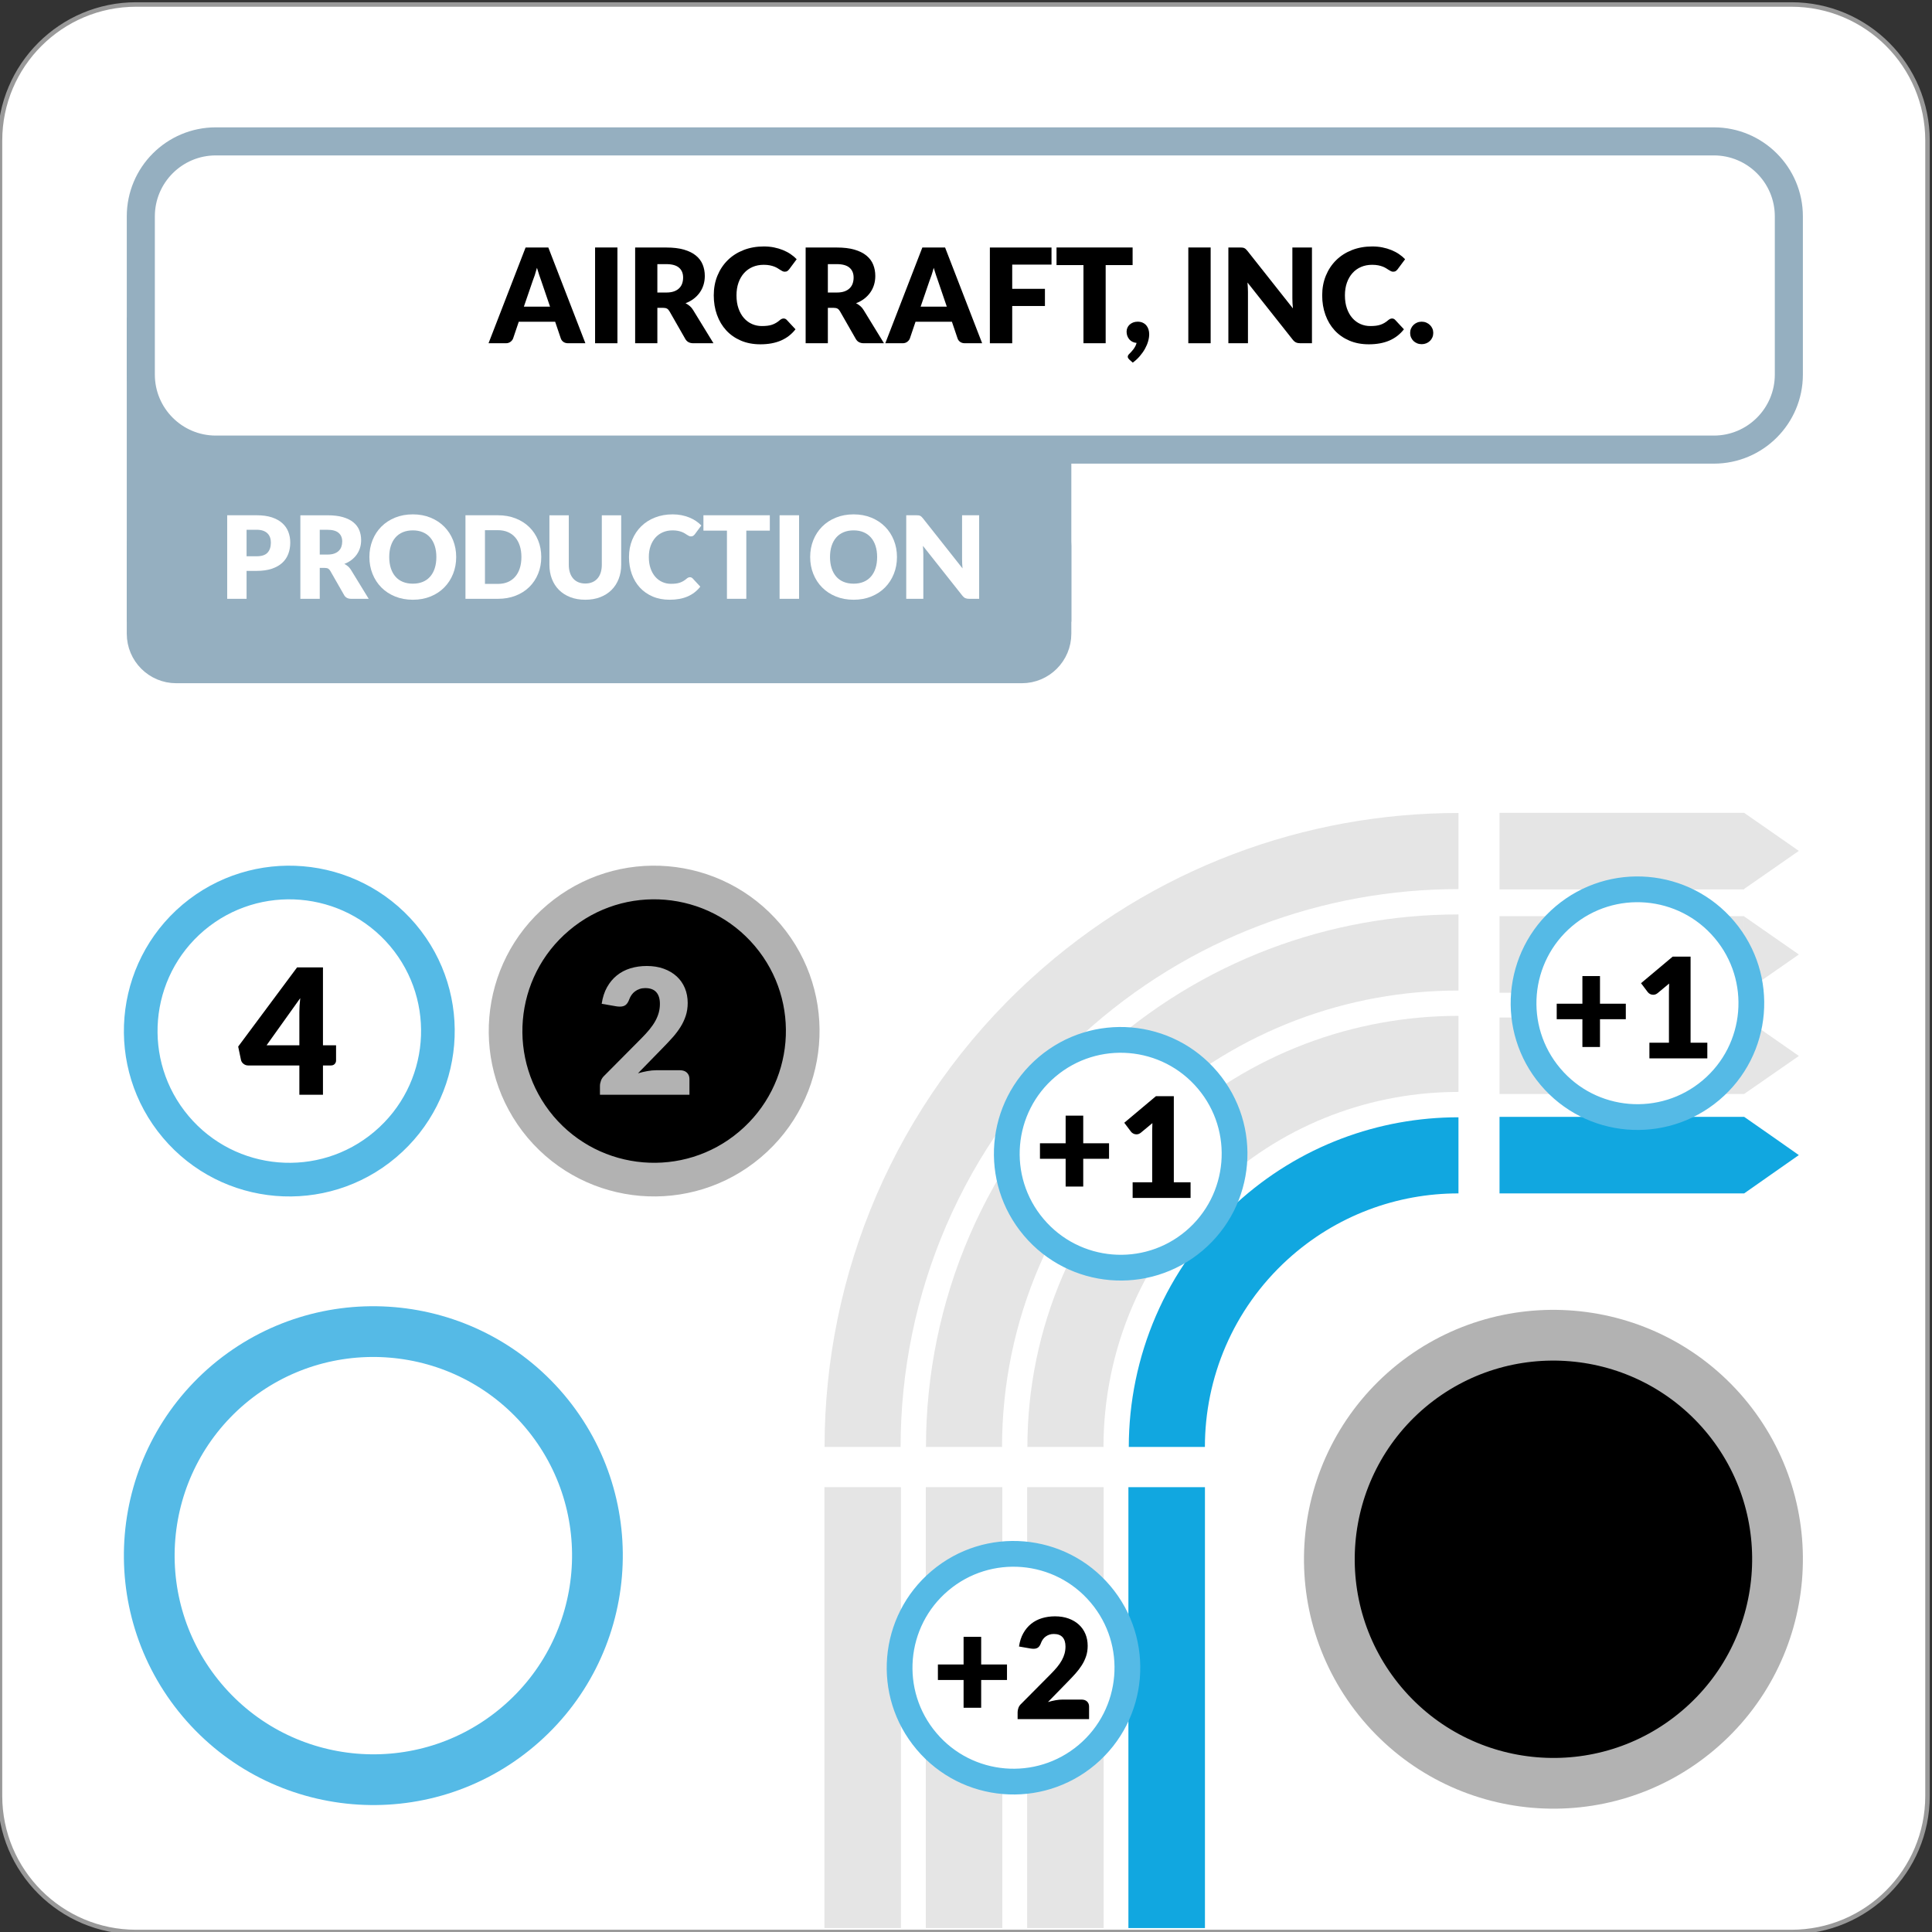 <?xml version="1.0" standalone="no"?>
<!DOCTYPE svg PUBLIC "-//W3C//DTD SVG 1.1//EN" "http://www.w3.org/Graphics/SVG/1.1/DTD/svg11.dtd">
<!--Generator: Xara Designer (www.xara.com), SVG filter version: 6.2.0.0-->
<svg stroke-width="0.501" stroke-linejoin="bevel" fill-rule="evenodd" xmlns:xlink="http://www.w3.org/1999/xlink" xmlns="http://www.w3.org/2000/svg" version="1.1" overflow="visible" width="215.434pt" height="215.434pt" viewBox="0 0 215.434 215.434">
 <rect x="0" y="0" width="215.434" height="215.434" fill="#333333" stroke="none"/>
 <defs>
	</defs>
 <g id="Document" fill="none" stroke="black" font-family="Times New Roman" font-size="16" transform="scale(1 -1)">
  <g id="Spread" transform="translate(0 -215.434)">
   <g id="Layer 1">
    <g id="Group">
     <path d="M 199.757,214.933 L 15.176,214.933 C 6.799,214.933 0,208.134 0,199.757 L 0,15.176 C 0,6.799 6.799,0 15.176,0 L 199.757,0 C 208.134,0 214.933,6.799 214.933,15.176 L 214.933,199.757 C 214.933,208.134 208.134,214.933 199.757,214.933 Z" stroke="#999999" fill="#ffffff" stroke-linejoin="miter" marker-start="none" marker-end="none"/>
     <path d="M 15.005,146.115 L 15.005,180.007 L 118.593,180.007 L 118.593,146.115 L 15.005,146.115 Z" stroke-linejoin="miter" stroke-linecap="round" stroke="#95afc0" fill="#95afc0" stroke-width="1.738" marker-start="none" marker-end="none" stroke-miterlimit="79.84"/>
     <path d="M 15.005,144.772 L 15.005,154.582 C 15.005,157.153 17.089,159.23 19.651,159.23 L 113.943,159.23 C 116.505,159.23 118.593,157.153 118.593,154.582 L 118.593,144.772 C 118.593,142.196 116.505,140.118 113.943,140.118 L 19.651,140.118 C 17.089,140.118 15.005,142.196 15.005,144.772 Z" stroke-linejoin="miter" stroke-linecap="round" stroke="#95afc0" fill="#95afc0" stroke-width="1.738" marker-start="none" marker-end="none" stroke-miterlimit="79.84"/>
     <path d="M 15.702,173.665 L 15.702,191.31 C 15.702,195.923 19.446,199.669 24.064,199.669 L 191.11,199.669 C 195.723,199.669 199.471,195.923 199.471,191.31 L 199.471,173.665 C 199.471,169.047 195.723,165.299 191.11,165.299 L 24.064,165.299 C 19.446,165.299 15.702,169.047 15.702,173.665 Z" stroke-linejoin="miter" stroke-linecap="round" stroke="#95afc0" fill="#ffffff" stroke-width="3.13" marker-start="none" marker-end="none" stroke-miterlimit="79.84"/>
     <path d="M 100.464,0.438 L 91.93,0.438 L 91.93,49.601 L 100.464,49.601 L 100.464,0.438 Z" stroke-linecap="round" stroke="none" fill="#e5e5e5" stroke-width="0.103" stroke-linejoin="miter" marker-start="none" marker-end="none" stroke-miterlimit="79.84"/>
     <path d="M 120.696,100.043 C 107.257,87.775 100.428,70.962 100.425,54.089 L 91.946,54.089 C 91.951,73.261 99.701,92.374 114.97,106.308 C 128.531,118.682 145.608,124.783 162.631,124.778 L 162.631,116.292 C 147.649,116.299 132.622,110.93 120.696,100.043 Z" stroke-linecap="round" stroke="none" fill="#e5e5e5" stroke-width="0.541" stroke-linejoin="round" marker-start="none" marker-end="none" stroke-miterlimit="79.84"/>
     <path d="M 200.584,120.551 L 197.539,118.433 L 194.486,116.311 L 194.486,116.258 L 167.209,116.258 L 167.209,124.794 L 194.486,124.794 L 197.539,122.674 L 200.584,120.551 Z" stroke-linecap="round" stroke="none" fill="#e5e5e5" stroke-width="0.103" stroke-linejoin="miter" marker-start="none" marker-end="none" stroke-miterlimit="79.84"/>
     <path d="M 200.588,109.001 L 197.542,106.881 L 194.486,104.76 L 194.486,109.001 L 194.49,113.242 L 197.542,111.119 L 200.588,109.001 Z M 194.486,104.737 L 167.209,104.737 L 167.209,113.271 L 194.486,113.271 L 194.486,104.737 Z" stroke-linecap="round" stroke="none" fill="#e5e5e5" stroke-width="0.103" stroke-linejoin="miter" marker-start="none" marker-end="none" stroke-miterlimit="79.84"/>
     <path d="M 128.318,91.689 C 117.327,81.649 111.74,67.894 111.735,54.089 L 103.254,54.089 C 103.258,70.196 109.773,86.246 122.601,97.955 C 133.988,108.349 148.331,113.469 162.631,113.466 L 162.631,104.98 C 150.374,104.99 138.082,100.595 128.318,91.689 Z" stroke-linecap="round" stroke="none" fill="#e5e5e5" stroke-width="0.453" stroke-linejoin="round" marker-start="none" marker-end="none" stroke-miterlimit="79.84"/>
     <path d="M 111.767,0.438 L 103.235,0.438 L 103.235,49.601 L 111.767,49.601 L 111.767,0.438 Z" stroke-linecap="round" stroke="none" fill="#e5e5e5" stroke-width="0.103" stroke-linejoin="miter" marker-start="none" marker-end="none" stroke-miterlimit="79.84"/>
     <path d="M 200.588,97.685 L 197.542,95.569 L 194.486,93.448 L 194.486,97.689 L 194.49,101.932 L 197.542,99.812 L 200.588,97.685 Z M 194.486,93.439 L 167.209,93.439 L 167.209,101.974 L 194.486,101.974 L 194.486,93.439 Z" stroke-linecap="round" stroke="none" fill="#e5e5e5" stroke-width="0.103" stroke-linejoin="miter" marker-start="none" marker-end="none" stroke-miterlimit="79.84"/>
     <path d="M 123.065,0.438 L 114.534,0.438 L 114.534,49.601 L 123.065,49.601 L 123.065,0.438 Z" stroke-linecap="round" stroke="none" fill="#e5e5e5" stroke-width="0.103" stroke-linejoin="miter" marker-start="none" marker-end="none" stroke-miterlimit="79.84"/>
     <path d="M 135.945,83.334 C 127.393,75.527 123.053,64.822 123.047,54.089 L 114.563,54.089 C 114.566,67.131 119.839,80.121 130.228,89.6 C 139.443,98.011 151.059,102.159 162.631,102.157 L 162.631,93.675 C 153.099,93.675 143.534,90.261 135.945,83.334 Z" stroke-linecap="round" stroke="none" fill="#e5e5e5" stroke-width="0.368" stroke-linejoin="round" marker-start="none" marker-end="none" stroke-miterlimit="79.84"/>
     <path d="M 134.361,0.438 L 125.827,0.438 L 125.827,49.601 L 134.361,49.601 L 134.361,0.438 Z" stroke-linecap="round" stroke="none" fill="#11a7e0" stroke-width="0.103" stroke-linejoin="miter" marker-start="none" marker-end="none" stroke-miterlimit="79.84"/>
     <path d="M 143.566,74.979 C 137.459,69.401 134.359,61.763 134.356,54.089 L 125.869,54.089 C 125.878,64.059 129.911,73.998 137.849,81.241 C 144.898,87.68 153.775,90.851 162.631,90.847 L 162.631,82.359 C 155.824,82.366 148.992,79.924 143.566,74.979 Z" stroke-linecap="round" stroke="none" fill="#11a7e0" stroke-width="0.281" stroke-linejoin="round" marker-start="none" marker-end="none" stroke-miterlimit="79.84"/>
     <path d="M 200.584,86.632 L 197.539,84.5 L 194.486,82.359 L 194.486,82.359 L 167.209,82.359 L 167.209,90.898 L 194.486,90.898 L 194.486,90.898 L 197.542,88.768 L 200.584,86.632 Z" stroke-linecap="round" stroke="none" fill="#11a7e0" stroke-width="0.103" stroke-linejoin="miter" marker-start="none" marker-end="none" stroke-miterlimit="79.84"/>
     <path d="M 59.5,89.157 C 53.6,96.135 54.479,106.595 61.474,112.504 C 68.456,118.396 78.909,117.517 84.813,110.53 C 90.722,103.538 89.836,93.084 82.839,87.179 C 75.857,81.284 65.4,82.163 59.5,89.157 Z" stroke-linejoin="miter" stroke="none" fill="#000000" stroke-width="0.686" marker-start="none" marker-end="none" stroke-miterlimit="79.84"/>
     <path d="M 60.278,89.766 C 54.387,96.764 55.259,107.223 62.252,113.116 C 69.241,119.025 79.693,118.142 85.609,111.149 C 91.506,104.167 90.621,93.715 83.627,87.81 C 76.648,81.904 66.184,82.783 60.278,89.766 Z" stroke-linejoin="miter" stroke="#b2b2b2" stroke-width="3.752" marker-start="none" marker-end="none" stroke-miterlimit="79.84"/>
     <path d="M 18.815,89.144 C 12.915,96.133 13.794,106.601 20.791,112.492 C 27.774,118.403 38.228,117.52 44.13,110.532 C 50.041,103.543 49.155,93.083 42.157,87.179 C 35.174,81.28 24.715,82.163 18.815,89.144 Z" stroke-linejoin="miter" stroke="none" fill="#ffffff" stroke-width="0.689" marker-start="none" marker-end="none" stroke-miterlimit="79.84"/>
     <path d="M 19.595,89.779 C 13.702,96.771 14.575,107.217 21.567,113.13 C 28.558,119.014 39.013,118.142 44.926,111.154 C 50.824,104.167 49.94,93.701 42.946,87.801 C 35.965,81.902 25.5,82.78 19.595,89.779 Z" stroke-linejoin="miter" stroke="#55bae6" stroke-width="3.752" marker-start="none" marker-end="none" stroke-miterlimit="79.84"/>
     <path d="M 21.355,24.9 C 12.458,35.44 13.783,51.226 24.335,60.11 C 34.866,69.024 50.631,67.692 59.532,57.154 C 68.446,46.614 67.11,30.84 56.556,21.937 C 46.025,13.041 30.253,14.372 21.355,24.9 Z" stroke-linejoin="miter" stroke="none" fill="#ffffff" stroke-width="1.039" marker-start="none" marker-end="none" stroke-miterlimit="79.84"/>
     <path d="M 22.532,25.857 C 13.645,36.402 14.961,52.155 25.505,61.072 C 36.048,69.945 51.815,68.63 60.732,58.092 C 69.626,47.555 68.293,31.772 57.746,22.875 C 47.218,13.979 31.437,15.303 22.532,25.857 Z" stroke-linejoin="miter" stroke="#55bae6" stroke-width="5.658" marker-start="none" marker-end="none" stroke-miterlimit="79.84"/>
     <path d="M 152.945,24.496 C 144.048,35.036 145.373,50.822 155.925,59.706 C 166.456,68.62 182.221,67.288 191.122,56.75 C 200.036,46.21 198.7,30.436 188.146,21.533 C 177.615,12.637 161.843,13.968 152.945,24.496 Z" stroke-linejoin="miter" stroke="none" fill="#000000" stroke-width="1.039" marker-start="none" marker-end="none" stroke-miterlimit="79.84"/>
     <path d="M 154.122,25.453 C 145.235,35.998 146.551,51.751 157.095,60.668 C 167.638,69.541 183.405,68.226 192.322,57.688 C 201.216,47.151 199.883,31.368 189.336,22.471 C 178.808,13.575 163.027,14.899 154.122,25.453 Z" stroke-linejoin="miter" stroke="#b2b2b2" stroke-width="5.658" marker-start="none" marker-end="none" stroke-miterlimit="79.84"/>
     <path d="M 102.705,20.796 C 98.18,26.152 98.856,34.168 104.214,38.692 C 109.57,43.215 117.591,42.543 122.11,37.185 C 126.635,31.829 125.96,23.81 120.601,19.29 C 115.247,14.762 107.227,15.445 102.705,20.796 Z" stroke-linejoin="miter" stroke="none" fill="#ffffff" stroke-width="0.526" marker-start="none" marker-end="none" stroke-miterlimit="79.84"/>
     <path d="M 103.308,21.278 C 98.784,26.627 99.46,34.649 104.816,39.17 C 110.175,43.698 118.191,43.02 122.715,37.661 C 127.243,32.31 126.566,24.287 121.206,19.763 C 115.846,15.242 107.831,15.916 103.308,21.278 Z" fill="none" stroke-linejoin="miter" stroke="#55bae6" stroke-width="2.872" marker-start="none" marker-end="none" stroke-miterlimit="79.84"/>
     <path d="M 114.656,78.11 C 110.135,83.461 110.81,91.48 116.167,96.008 C 121.524,100.524 129.543,99.851 134.067,94.493 C 138.59,89.139 137.91,81.122 132.556,76.599 C 127.2,72.075 119.181,72.751 114.656,78.11 Z" stroke-linejoin="miter" stroke="none" fill="#ffffff" stroke-width="0.526" marker-start="none" marker-end="none" stroke-miterlimit="79.84"/>
     <path d="M 115.265,78.588 C 110.737,83.942 111.411,91.958 116.771,96.482 C 122.129,101.007 130.144,100.333 134.669,94.971 C 139.197,89.615 138.512,81.598 133.161,77.072 C 127.801,72.547 119.786,73.228 115.265,78.588 Z" fill="none" stroke-linejoin="miter" stroke="#55bae6" stroke-width="2.872" marker-start="none" marker-end="none" stroke-miterlimit="79.84"/>
     <path d="M 172.277,94.895 C 167.753,100.251 168.432,108.268 173.787,112.796 C 179.148,117.317 187.167,116.639 191.69,111.281 C 196.218,105.929 195.536,97.906 190.179,93.387 C 184.819,88.868 176.803,89.542 172.277,94.895 Z" stroke-linejoin="miter" stroke="none" fill="#ffffff" stroke-width="0.526" marker-start="none" marker-end="none" stroke-miterlimit="79.84"/>
     <path d="M 172.884,95.379 C 168.36,100.73 169.037,108.749 174.395,113.274 C 179.755,117.795 187.77,117.121 192.293,111.761 C 196.819,106.408 196.142,98.388 190.786,93.867 C 185.424,89.342 177.407,90.018 172.884,95.379 Z" fill="none" stroke-linejoin="miter" stroke="#55bae6" stroke-width="2.872" marker-start="none" marker-end="none" stroke-miterlimit="79.84"/>
     <g id="Group_1" fill-rule="nonzero" stroke-linejoin="round" stroke-linecap="round" stroke="none" stroke-width="0.485" fill="#b2b2b2" stroke-miterlimit="79.84">
      <g id="Group_2">
       <path d="M 72.123,107.718 C 72.824,107.718 73.456,107.616 74.018,107.411 C 74.58,107.207 75.059,106.922 75.456,106.559 C 75.852,106.195 76.156,105.761 76.367,105.258 C 76.578,104.754 76.684,104.2 76.684,103.596 C 76.684,103.076 76.611,102.595 76.464,102.153 C 76.318,101.711 76.118,101.291 75.865,100.891 C 75.612,100.492 75.318,100.105 74.983,99.731 C 74.648,99.358 74.293,98.979 73.916,98.596 L 71.138,95.75 C 71.496,95.855 71.848,95.938 72.196,96 C 72.543,96.063 72.87,96.093 73.175,96.093 L 75.826,96.093 C 76.151,96.093 76.407,96.004 76.596,95.825 C 76.784,95.646 76.879,95.41 76.879,95.118 L 76.879,93.362 L 66.899,93.362 L 66.899,94.337 C 66.899,94.525 66.938,94.726 67.016,94.941 C 67.094,95.155 67.231,95.35 67.425,95.526 L 71.519,99.649 C 71.869,100 72.175,100.335 72.435,100.653 C 72.694,100.971 72.909,101.285 73.078,101.593 C 73.247,101.902 73.373,102.211 73.458,102.519 C 73.542,102.828 73.585,103.155 73.585,103.499 C 73.585,104.064 73.45,104.498 73.18,104.8 C 72.91,105.102 72.5,105.254 71.947,105.254 C 71.72,105.254 71.512,105.221 71.324,105.156 C 71.135,105.091 70.966,105.003 70.817,104.893 C 70.667,104.783 70.539,104.653 70.432,104.503 C 70.325,104.354 70.239,104.191 70.174,104.016 C 70.07,103.724 69.938,103.513 69.779,103.383 C 69.62,103.253 69.404,103.188 69.131,103.188 C 69.066,103.188 68.996,103.191 68.921,103.197 C 68.847,103.204 68.77,103.213 68.692,103.226 L 67.094,103.504 C 67.198,104.213 67.398,104.831 67.693,105.358 C 67.989,105.885 68.356,106.323 68.795,106.675 C 69.233,107.026 69.735,107.287 70.3,107.46 C 70.866,107.632 71.473,107.718 72.123,107.718 Z" marker-start="none" marker-end="none"/>
      </g>
     </g>
     <g id="Group_3" fill-rule="nonzero" stroke-linejoin="round" stroke-linecap="round" stroke="none" stroke-width="0.485" fill="#000000" stroke-miterlimit="79.84">
      <g id="Group_4">
       <path d="M 36.013,98.877 L 37.474,98.877 L 37.474,97.182 C 37.474,97.032 37.424,96.903 37.323,96.792 C 37.223,96.682 37.078,96.626 36.89,96.626 L 36.013,96.626 L 36.013,93.362 L 33.381,93.362 L 33.381,96.626 L 27.67,96.626 C 27.482,96.626 27.311,96.685 27.159,96.802 C 27.006,96.919 26.91,97.065 26.871,97.24 L 26.559,98.732 L 33.128,107.564 L 36.013,107.564 L 36.013,98.877 Z M 33.381,102.581 C 33.381,102.809 33.389,103.054 33.406,103.317 C 33.422,103.58 33.446,103.851 33.479,104.131 L 29.727,98.877 L 33.381,98.877 L 33.381,102.581 Z" marker-start="none" marker-end="none"/>
      </g>
     </g>
     <g id="Group_5" fill-rule="nonzero" stroke-linejoin="round" stroke-linecap="round" stroke="none" stroke-width="0.319" fill="#ffffff" stroke-miterlimit="79.84">
      <g id="Group_6">
       <path d="M 27.495,151.776 L 27.495,148.663 L 25.334,148.663 L 25.334,157.978 L 28.62,157.978 C 29.276,157.978 29.84,157.9 30.311,157.745 C 30.781,157.589 31.169,157.375 31.474,157.102 C 31.779,156.829 32.003,156.507 32.148,156.137 C 32.293,155.766 32.366,155.365 32.366,154.935 C 32.366,154.47 32.291,154.044 32.142,153.656 C 31.993,153.268 31.765,152.935 31.458,152.658 C 31.151,152.381 30.762,152.165 30.291,152.009 C 29.82,151.854 29.263,151.776 28.62,151.776 L 27.495,151.776 Z M 27.495,153.405 L 28.62,153.405 C 29.182,153.405 29.587,153.54 29.834,153.808 C 30.082,154.077 30.205,154.453 30.205,154.934 C 30.205,155.148 30.173,155.342 30.109,155.517 C 30.045,155.692 29.948,155.842 29.818,155.968 C 29.688,156.093 29.524,156.191 29.326,156.259 C 29.128,156.327 28.893,156.361 28.62,156.361 L 27.495,156.361 L 27.495,153.405 Z" marker-start="none" marker-end="none"/>
       <path d="M 35.654,152.107 L 35.654,148.661 L 33.493,148.661 L 33.493,157.975 L 36.523,157.975 C 37.196,157.975 37.771,157.906 38.246,157.767 C 38.721,157.628 39.109,157.435 39.409,157.188 C 39.71,156.94 39.928,156.648 40.064,156.311 C 40.201,155.974 40.269,155.607 40.269,155.21 C 40.269,154.907 40.229,154.621 40.148,154.352 C 40.067,154.084 39.946,153.835 39.786,153.607 C 39.627,153.378 39.431,153.175 39.198,152.995 C 38.966,152.816 38.699,152.669 38.396,152.554 C 38.541,152.482 38.676,152.392 38.802,152.286 C 38.928,152.179 39.037,152.05 39.131,151.896 L 41.113,148.661 L 39.157,148.661 C 38.795,148.661 38.535,148.797 38.377,149.07 L 36.83,151.774 C 36.762,151.894 36.682,151.979 36.59,152.03 C 36.499,152.081 36.37,152.107 36.203,152.107 L 35.654,152.107 Z M 35.654,153.596 L 36.523,153.596 C 36.817,153.596 37.068,153.633 37.274,153.708 C 37.481,153.782 37.65,153.886 37.782,154.018 C 37.914,154.15 38.01,154.304 38.07,154.481 C 38.13,154.658 38.16,154.849 38.16,155.054 C 38.16,155.463 38.026,155.783 37.76,156.013 C 37.494,156.243 37.081,156.358 36.523,156.358 L 35.654,156.358 L 35.654,153.596 Z" marker-start="none" marker-end="none"/>
       <path d="M 50.869,153.321 C 50.869,152.648 50.753,152.021 50.521,151.442 C 50.289,150.862 49.962,150.358 49.54,149.929 C 49.118,149.501 48.61,149.165 48.015,148.922 C 47.421,148.679 46.761,148.558 46.037,148.558 C 45.312,148.558 44.652,148.679 44.055,148.922 C 43.458,149.165 42.948,149.501 42.524,149.929 C 42.1,150.358 41.772,150.862 41.54,151.442 C 41.307,152.021 41.191,152.648 41.191,153.321 C 41.191,153.995 41.307,154.621 41.54,155.201 C 41.772,155.781 42.1,156.283 42.524,156.71 C 42.948,157.136 43.458,157.471 44.055,157.714 C 44.652,157.956 45.312,158.078 46.037,158.078 C 46.761,158.078 47.421,157.955 48.015,157.71 C 48.61,157.465 49.118,157.13 49.54,156.703 C 49.962,156.277 50.289,155.774 50.521,155.194 C 50.753,154.615 50.869,153.99 50.869,153.321 Z M 48.658,153.321 C 48.658,153.781 48.598,154.195 48.479,154.564 C 48.359,154.932 48.188,155.245 47.964,155.5 C 47.74,155.756 47.466,155.952 47.143,156.088 C 46.819,156.224 46.45,156.292 46.037,156.293 C 45.619,156.292 45.247,156.224 44.921,156.088 C 44.595,155.952 44.32,155.756 44.097,155.5 C 43.873,155.245 43.701,154.932 43.582,154.564 C 43.463,154.195 43.403,153.781 43.403,153.321 C 43.403,152.857 43.463,152.44 43.582,152.072 C 43.701,151.703 43.873,151.391 44.097,151.136 C 44.32,150.88 44.595,150.685 44.921,150.551 C 45.247,150.417 45.619,150.35 46.037,150.35 C 46.45,150.35 46.819,150.417 47.143,150.551 C 47.466,150.685 47.74,150.88 47.964,151.136 C 48.188,151.391 48.359,151.703 48.479,152.072 C 48.598,152.44 48.658,152.857 48.658,153.321 Z" marker-start="none" marker-end="none"/>
       <path d="M 60.354,153.323 C 60.354,152.649 60.238,152.028 60.005,151.459 C 59.773,150.89 59.446,150.397 59.024,149.982 C 58.602,149.566 58.094,149.242 57.5,149.01 C 56.905,148.777 56.246,148.661 55.521,148.661 L 51.903,148.661 L 51.903,157.978 L 55.521,157.978 C 56.246,157.978 56.905,157.861 57.5,157.626 C 58.094,157.392 58.602,157.068 59.024,156.654 C 59.446,156.241 59.773,155.749 60.005,155.18 C 60.238,154.611 60.354,153.992 60.354,153.323 Z M 58.142,153.323 C 58.142,153.783 58.082,154.198 57.963,154.569 C 57.844,154.94 57.672,155.254 57.448,155.512 C 57.225,155.77 56.951,155.968 56.627,156.107 C 56.303,156.245 55.935,156.314 55.521,156.314 L 54.077,156.314 L 54.077,150.325 L 55.521,150.325 C 55.935,150.325 56.303,150.394 56.627,150.532 C 56.951,150.671 57.225,150.869 57.448,151.127 C 57.672,151.385 57.844,151.699 57.963,152.07 C 58.082,152.441 58.142,152.858 58.142,153.323 Z" marker-start="none" marker-end="none"/>
       <path d="M 65.266,150.368 C 65.556,150.368 65.815,150.416 66.043,150.512 C 66.271,150.608 66.463,150.745 66.621,150.925 C 66.779,151.104 66.899,151.322 66.982,151.58 C 67.065,151.838 67.107,152.131 67.107,152.459 L 67.107,157.976 L 69.268,157.976 L 69.268,152.458 C 69.268,151.887 69.175,151.363 68.989,150.885 C 68.804,150.408 68.539,149.997 68.194,149.651 C 67.848,149.306 67.429,149.038 66.934,148.846 C 66.44,148.654 65.884,148.558 65.266,148.558 C 64.644,148.558 64.085,148.654 63.591,148.846 C 63.097,149.038 62.677,149.306 62.332,149.651 C 61.987,149.997 61.722,150.408 61.539,150.885 C 61.356,151.363 61.264,151.887 61.264,152.458 L 61.264,157.976 L 63.425,157.976 L 63.425,152.465 C 63.425,152.137 63.466,151.844 63.55,151.586 C 63.633,151.328 63.753,151.109 63.911,150.928 C 64.068,150.747 64.261,150.608 64.489,150.512 C 64.717,150.416 64.976,150.368 65.266,150.368 Z" marker-start="none" marker-end="none"/>
       <path d="M 76.933,151.069 C 76.984,151.069 77.036,151.06 77.087,151.04 C 77.138,151.02 77.187,150.987 77.234,150.939 L 78.09,150.018 C 77.715,149.536 77.245,149.172 76.681,148.926 C 76.116,148.681 75.448,148.558 74.677,148.558 C 73.969,148.558 73.335,148.678 72.775,148.919 C 72.215,149.16 71.739,149.493 71.349,149.917 C 70.96,150.341 70.66,150.844 70.451,151.426 C 70.243,152.007 70.138,152.639 70.138,153.321 C 70.138,154.016 70.257,154.654 70.496,155.236 C 70.735,155.818 71.068,156.32 71.497,156.742 C 71.925,157.164 72.437,157.492 73.034,157.726 C 73.631,157.961 74.289,158.078 75.009,158.078 C 75.359,158.078 75.688,158.047 75.997,157.985 C 76.306,157.923 76.594,157.838 76.863,157.729 C 77.131,157.62 77.379,157.49 77.604,157.338 C 77.83,157.187 78.031,157.019 78.205,156.836 L 77.477,155.858 C 77.43,155.798 77.374,155.744 77.31,155.695 C 77.246,155.646 77.157,155.621 77.042,155.621 C 76.965,155.621 76.893,155.638 76.825,155.672 C 76.756,155.706 76.684,155.748 76.607,155.797 C 76.531,155.846 76.446,155.899 76.355,155.957 C 76.263,156.014 76.154,156.068 76.029,156.117 C 75.903,156.166 75.756,156.207 75.588,156.241 C 75.419,156.275 75.222,156.292 74.996,156.293 C 74.604,156.292 74.246,156.223 73.922,156.085 C 73.599,155.946 73.32,155.748 73.088,155.49 C 72.856,155.232 72.675,154.92 72.545,154.554 C 72.415,154.187 72.35,153.776 72.35,153.32 C 72.35,152.842 72.415,152.418 72.545,152.047 C 72.675,151.677 72.852,151.364 73.075,151.111 C 73.299,150.857 73.56,150.664 73.859,150.532 C 74.157,150.4 74.476,150.334 74.817,150.334 C 75.013,150.334 75.192,150.344 75.354,150.363 C 75.516,150.382 75.666,150.415 75.805,150.462 C 75.943,150.509 76.076,150.569 76.201,150.644 C 76.327,150.719 76.454,150.811 76.582,150.922 C 76.633,150.965 76.688,151 76.748,151.028 C 76.808,151.055 76.869,151.069 76.933,151.069 Z" marker-start="none" marker-end="none"/>
       <path d="M 85.841,157.978 L 85.841,156.264 L 83.22,156.264 L 83.22,148.663 L 81.06,148.663 L 81.06,156.264 L 78.439,156.264 L 78.439,157.978 L 85.841,157.978 Z" marker-start="none" marker-end="none"/>
       <path d="M 89.103,148.661 L 86.93,148.661 L 86.93,157.978 L 89.103,157.978 L 89.103,148.661 Z" marker-start="none" marker-end="none"/>
       <path d="M 100.019,153.321 C 100.019,152.648 99.903,152.021 99.671,151.442 C 99.439,150.862 99.112,150.358 98.69,149.929 C 98.268,149.501 97.76,149.165 97.165,148.922 C 96.571,148.679 95.911,148.558 95.187,148.558 C 94.462,148.558 93.802,148.679 93.205,148.922 C 92.608,149.165 92.098,149.501 91.674,149.929 C 91.25,150.358 90.922,150.862 90.69,151.442 C 90.457,152.021 90.341,152.648 90.341,153.321 C 90.341,153.995 90.457,154.621 90.69,155.201 C 90.922,155.781 91.25,156.283 91.674,156.71 C 92.098,157.136 92.608,157.471 93.205,157.714 C 93.802,157.956 94.462,158.078 95.187,158.078 C 95.911,158.078 96.571,157.955 97.165,157.71 C 97.76,157.465 98.268,157.13 98.69,156.703 C 99.112,156.277 99.439,155.774 99.671,155.194 C 99.903,154.615 100.019,153.99 100.019,153.321 Z M 97.808,153.321 C 97.808,153.781 97.748,154.195 97.629,154.564 C 97.509,154.932 97.338,155.245 97.114,155.5 C 96.89,155.756 96.616,155.952 96.293,156.088 C 95.969,156.224 95.6,156.292 95.187,156.293 C 94.769,156.292 94.397,156.224 94.071,156.088 C 93.745,155.952 93.47,155.756 93.247,155.5 C 93.023,155.245 92.851,154.932 92.732,154.564 C 92.613,154.195 92.553,153.781 92.553,153.321 C 92.553,152.857 92.613,152.44 92.732,152.072 C 92.851,151.703 93.023,151.391 93.247,151.136 C 93.47,150.88 93.745,150.685 94.071,150.551 C 94.397,150.417 94.769,150.35 95.187,150.35 C 95.6,150.35 95.969,150.417 96.293,150.551 C 96.616,150.685 96.89,150.88 97.114,151.136 C 97.338,151.391 97.509,151.703 97.629,152.072 C 97.748,152.44 97.808,152.857 97.808,153.321 Z" marker-start="none" marker-end="none"/>
       <path d="M 102.191,157.978 C 102.285,157.978 102.364,157.974 102.427,157.965 C 102.491,157.957 102.549,157.941 102.6,157.917 C 102.651,157.894 102.7,157.861 102.747,157.818 C 102.794,157.775 102.847,157.718 102.907,157.646 L 107.33,152.052 C 107.313,152.231 107.301,152.405 107.292,152.573 C 107.284,152.741 107.279,152.9 107.279,153.05 L 107.279,157.978 L 109.184,157.978 L 109.184,148.661 L 108.059,148.661 C 107.893,148.661 107.752,148.687 107.637,148.738 C 107.522,148.789 107.411,148.883 107.305,149.019 L 102.913,154.568 C 102.926,154.406 102.937,154.247 102.945,154.091 C 102.954,153.936 102.958,153.79 102.958,153.653 L 102.958,148.661 L 101.053,148.661 L 101.053,157.978 L 102.191,157.978 Z" marker-start="none" marker-end="none"/>
      </g>
     </g>
     <g id="Group_7" fill-rule="nonzero" stroke-linejoin="round" stroke-linecap="round" stroke="none" stroke-width="0.365" fill="#000000" stroke-miterlimit="79.84">
      <g id="Group_8">
       <path d="M 65.275,177.159 L 63.356,177.159 C 63.141,177.159 62.964,177.209 62.825,177.309 C 62.685,177.409 62.589,177.538 62.535,177.694 L 61.905,179.556 L 57.846,179.556 L 57.216,177.694 C 57.167,177.557 57.072,177.434 56.93,177.324 C 56.788,177.214 56.615,177.159 56.41,177.159 L 54.476,177.159 L 58.608,187.836 L 61.143,187.836 L 65.275,177.159 Z M 58.417,181.241 L 61.334,181.241 L 60.352,184.12 C 60.288,184.302 60.214,184.518 60.128,184.765 C 60.043,185.013 59.959,185.281 59.875,185.57 C 59.797,185.276 59.717,185.005 59.634,184.754 C 59.551,184.505 59.473,184.288 59.399,184.105 L 58.417,181.241 Z" marker-start="none" marker-end="none"/>
       <path d="M 68.848,177.159 L 66.357,177.159 L 66.357,187.838 L 68.848,187.838 L 68.848,177.159 Z" marker-start="none" marker-end="none"/>
       <path d="M 73.301,181.109 L 73.301,177.159 L 70.824,177.159 L 70.824,187.834 L 74.297,187.834 C 75.069,187.834 75.727,187.755 76.272,187.596 C 76.816,187.437 77.261,187.216 77.605,186.932 C 77.95,186.648 78.2,186.313 78.356,185.927 C 78.512,185.541 78.591,185.12 78.591,184.665 C 78.591,184.318 78.544,183.99 78.451,183.682 C 78.359,183.374 78.221,183.089 78.037,182.827 C 77.854,182.566 77.63,182.332 77.363,182.127 C 77.097,181.922 76.791,181.753 76.444,181.621 C 76.61,181.538 76.765,181.435 76.909,181.313 C 77.053,181.192 77.179,181.043 77.286,180.867 L 79.558,177.159 L 77.316,177.159 C 76.901,177.159 76.603,177.315 76.422,177.628 L 74.649,180.728 C 74.571,180.864 74.479,180.962 74.374,181.021 C 74.269,181.079 74.121,181.109 73.931,181.109 L 73.301,181.109 Z M 73.301,182.815 L 74.297,182.815 C 74.634,182.815 74.921,182.858 75.158,182.943 C 75.395,183.029 75.589,183.147 75.74,183.299 C 75.892,183.45 76.002,183.627 76.07,183.83 C 76.139,184.033 76.173,184.252 76.173,184.486 C 76.173,184.955 76.02,185.322 75.715,185.585 C 75.41,185.849 74.937,185.981 74.297,185.981 L 73.301,185.981 L 73.301,182.815 Z" marker-start="none" marker-end="none"/>
       <path d="M 87.378,179.919 C 87.437,179.919 87.495,179.908 87.554,179.886 C 87.613,179.863 87.669,179.825 87.722,179.77 L 88.704,178.715 C 88.274,178.162 87.736,177.744 87.089,177.463 C 86.442,177.182 85.676,177.041 84.792,177.041 C 83.981,177.041 83.254,177.179 82.612,177.455 C 81.97,177.731 81.425,178.112 80.978,178.598 C 80.531,179.084 80.188,179.661 79.949,180.328 C 79.709,180.995 79.59,181.719 79.59,182.5 C 79.59,183.297 79.727,184.028 80,184.695 C 80.274,185.362 80.656,185.937 81.147,186.421 C 81.638,186.904 82.225,187.281 82.909,187.549 C 83.593,187.818 84.347,187.952 85.173,187.952 C 85.573,187.952 85.951,187.917 86.305,187.846 C 86.659,187.775 86.99,187.677 87.298,187.552 C 87.605,187.428 87.889,187.279 88.147,187.105 C 88.406,186.931 88.636,186.739 88.836,186.529 L 88.001,185.408 C 87.947,185.339 87.884,185.277 87.81,185.221 C 87.737,185.165 87.635,185.137 87.503,185.137 C 87.415,185.137 87.332,185.156 87.254,185.195 C 87.175,185.234 87.092,185.282 87.004,185.338 C 86.917,185.394 86.82,185.455 86.715,185.521 C 86.61,185.587 86.485,185.648 86.341,185.705 C 86.197,185.761 86.029,185.808 85.836,185.848 C 85.643,185.886 85.417,185.906 85.158,185.906 C 84.709,185.906 84.298,185.827 83.927,185.668 C 83.556,185.509 83.237,185.282 82.971,184.986 C 82.705,184.691 82.497,184.333 82.348,183.913 C 82.199,183.493 82.125,183.021 82.125,182.499 C 82.125,181.951 82.199,181.465 82.348,181.04 C 82.497,180.615 82.7,180.258 82.956,179.967 C 83.213,179.676 83.512,179.455 83.854,179.304 C 84.196,179.152 84.562,179.077 84.953,179.077 C 85.178,179.077 85.383,179.088 85.568,179.11 C 85.754,179.132 85.926,179.169 86.085,179.223 C 86.244,179.277 86.395,179.346 86.539,179.432 C 86.683,179.517 86.829,179.624 86.975,179.751 C 87.034,179.8 87.097,179.84 87.166,179.872 C 87.234,179.903 87.305,179.919 87.378,179.919 Z" marker-start="none" marker-end="none"/>
       <path d="M 92.313,181.109 L 92.313,177.159 L 89.836,177.159 L 89.836,187.834 L 93.309,187.834 C 94.081,187.834 94.739,187.755 95.284,187.596 C 95.828,187.437 96.273,187.216 96.617,186.932 C 96.962,186.648 97.212,186.313 97.368,185.927 C 97.524,185.541 97.603,185.12 97.603,184.665 C 97.603,184.318 97.556,183.99 97.463,183.682 C 97.371,183.374 97.233,183.089 97.049,182.827 C 96.866,182.566 96.642,182.332 96.375,182.127 C 96.109,181.922 95.803,181.753 95.456,181.621 C 95.622,181.538 95.777,181.435 95.921,181.313 C 96.065,181.192 96.191,181.043 96.298,180.867 L 98.57,177.159 L 96.328,177.159 C 95.913,177.159 95.615,177.315 95.434,177.628 L 93.661,180.728 C 93.583,180.864 93.491,180.962 93.386,181.021 C 93.281,181.079 93.133,181.109 92.943,181.109 L 92.313,181.109 Z M 92.313,182.815 L 93.309,182.815 C 93.646,182.815 93.933,182.858 94.17,182.943 C 94.407,183.029 94.601,183.147 94.752,183.299 C 94.904,183.45 95.014,183.627 95.082,183.83 C 95.151,184.033 95.185,184.252 95.185,184.486 C 95.185,184.955 95.032,185.322 94.727,185.585 C 94.422,185.849 93.949,185.981 93.309,185.981 L 92.313,185.981 L 92.313,182.815 Z" marker-start="none" marker-end="none"/>
       <path d="M 109.517,177.159 L 107.598,177.159 C 107.383,177.159 107.206,177.209 107.067,177.309 C 106.927,177.409 106.831,177.538 106.777,177.694 L 106.147,179.556 L 102.088,179.556 L 101.458,177.694 C 101.409,177.557 101.314,177.434 101.172,177.324 C 101.03,177.214 100.857,177.159 100.652,177.159 L 98.718,177.159 L 102.85,187.836 L 105.385,187.836 L 109.517,177.159 Z M 102.659,181.241 L 105.576,181.241 L 104.594,184.12 C 104.53,184.302 104.456,184.518 104.37,184.765 C 104.285,185.013 104.201,185.281 104.117,185.57 C 104.039,185.276 103.959,185.005 103.876,184.754 C 103.793,184.505 103.715,184.288 103.641,184.105 L 102.659,181.241 Z" marker-start="none" marker-end="none"/>
       <path d="M 117.252,187.834 L 117.252,185.928 L 112.87,185.928 L 112.87,183.227 L 116.519,183.227 L 116.519,181.312 L 112.87,181.312 L 112.87,177.157 L 110.379,177.157 L 110.379,187.834 L 117.252,187.834 Z" marker-start="none" marker-end="none"/>
       <path d="M 126.295,187.838 L 126.295,185.874 L 123.291,185.874 L 123.291,177.161 L 120.815,177.161 L 120.815,185.874 L 117.811,185.874 L 117.811,187.838 L 126.295,187.838 Z" marker-start="none" marker-end="none"/>
       <path d="M 125.624,178.449 C 125.624,178.605 125.654,178.751 125.712,178.885 C 125.771,179.02 125.855,179.137 125.965,179.237 C 126.075,179.337 126.204,179.416 126.353,179.475 C 126.502,179.534 126.67,179.563 126.855,179.563 C 127.075,179.563 127.265,179.525 127.427,179.449 C 127.588,179.374 127.722,179.271 127.83,179.142 C 127.937,179.012 128.016,178.863 128.068,178.695 C 128.119,178.526 128.145,178.349 128.145,178.163 C 128.145,177.919 128.106,177.659 128.027,177.383 C 127.949,177.107 127.833,176.83 127.679,176.551 C 127.526,176.273 127.334,175.999 127.104,175.73 C 126.875,175.462 126.611,175.217 126.313,174.998 L 125.917,175.349 C 125.864,175.403 125.823,175.453 125.796,175.5 C 125.77,175.546 125.756,175.603 125.756,175.672 C 125.756,175.721 125.773,175.773 125.807,175.829 C 125.842,175.886 125.883,175.936 125.932,175.98 C 125.991,176.038 126.059,176.109 126.137,176.192 C 126.215,176.275 126.293,176.368 126.372,176.471 C 126.45,176.573 126.522,176.686 126.588,176.808 C 126.654,176.93 126.704,177.059 126.738,177.196 C 126.567,177.211 126.413,177.252 126.276,177.321 C 126.14,177.389 126.024,177.48 125.928,177.592 C 125.833,177.704 125.759,177.832 125.705,177.977 C 125.651,178.121 125.624,178.278 125.624,178.449 Z" marker-start="none" marker-end="none"/>
       <path d="M 134.998,177.159 L 132.507,177.159 L 132.507,187.838 L 134.998,187.838 L 134.998,177.159 Z" marker-start="none" marker-end="none"/>
       <path d="M 138.278,187.838 C 138.386,187.838 138.476,187.833 138.549,187.823 C 138.623,187.814 138.689,187.795 138.747,187.768 C 138.806,187.741 138.862,187.703 138.916,187.655 C 138.97,187.606 139.031,187.54 139.099,187.457 L 144.169,181.046 C 144.15,181.251 144.135,181.45 144.125,181.643 C 144.115,181.836 144.11,182.018 144.11,182.189 L 144.11,187.838 L 146.294,187.838 L 146.294,177.159 L 145.004,177.159 C 144.814,177.159 144.653,177.188 144.521,177.247 C 144.389,177.306 144.262,177.413 144.14,177.569 L 139.106,183.929 C 139.121,183.743 139.133,183.561 139.143,183.383 C 139.153,183.205 139.158,183.038 139.158,182.881 L 139.158,177.159 L 136.974,177.159 L 136.974,187.838 L 138.278,187.838 Z" marker-start="none" marker-end="none"/>
       <path d="M 155.223,179.919 C 155.282,179.919 155.34,179.908 155.399,179.886 C 155.458,179.863 155.514,179.825 155.567,179.77 L 156.549,178.715 C 156.119,178.162 155.581,177.744 154.934,177.463 C 154.287,177.182 153.521,177.041 152.637,177.041 C 151.826,177.041 151.099,177.179 150.457,177.455 C 149.815,177.731 149.27,178.112 148.823,178.598 C 148.376,179.084 148.033,179.661 147.794,180.328 C 147.554,180.995 147.435,181.719 147.435,182.5 C 147.435,183.297 147.572,184.028 147.845,184.695 C 148.119,185.362 148.501,185.937 148.992,186.421 C 149.483,186.904 150.07,187.281 150.754,187.549 C 151.438,187.818 152.192,187.952 153.018,187.952 C 153.418,187.952 153.796,187.917 154.15,187.846 C 154.504,187.775 154.835,187.677 155.143,187.552 C 155.45,187.428 155.734,187.279 155.992,187.105 C 156.251,186.931 156.481,186.739 156.681,186.529 L 155.846,185.408 C 155.792,185.339 155.729,185.277 155.655,185.221 C 155.582,185.165 155.48,185.137 155.348,185.137 C 155.26,185.137 155.177,185.156 155.099,185.195 C 155.02,185.234 154.937,185.282 154.849,185.338 C 154.762,185.394 154.665,185.455 154.56,185.521 C 154.455,185.587 154.33,185.648 154.186,185.705 C 154.042,185.761 153.874,185.808 153.681,185.848 C 153.488,185.886 153.262,185.906 153.003,185.906 C 152.554,185.906 152.143,185.827 151.772,185.668 C 151.401,185.509 151.082,185.282 150.816,184.986 C 150.55,184.691 150.342,184.333 150.193,183.913 C 150.044,183.493 149.97,183.021 149.97,182.499 C 149.97,181.951 150.044,181.465 150.193,181.04 C 150.342,180.615 150.545,180.258 150.801,179.967 C 151.058,179.676 151.357,179.455 151.699,179.304 C 152.041,179.152 152.407,179.077 152.798,179.077 C 153.023,179.077 153.228,179.088 153.413,179.11 C 153.599,179.132 153.771,179.169 153.93,179.223 C 154.089,179.277 154.24,179.346 154.384,179.432 C 154.528,179.517 154.674,179.624 154.82,179.751 C 154.879,179.8 154.942,179.84 155.011,179.872 C 155.079,179.903 155.15,179.919 155.223,179.919 Z" marker-start="none" marker-end="none"/>
       <path d="M 157.242,178.309 C 157.242,178.485 157.275,178.649 157.341,178.8 C 157.406,178.952 157.497,179.084 157.612,179.196 C 157.726,179.309 157.862,179.398 158.018,179.464 C 158.175,179.53 158.346,179.563 158.531,179.563 C 158.712,179.563 158.88,179.53 159.037,179.464 C 159.193,179.398 159.33,179.309 159.447,179.196 C 159.564,179.084 159.656,178.952 159.722,178.8 C 159.788,178.649 159.821,178.485 159.821,178.309 C 159.821,178.133 159.788,177.968 159.722,177.814 C 159.656,177.66 159.564,177.527 159.447,177.415 C 159.33,177.302 159.193,177.214 159.037,177.151 C 158.88,177.087 158.712,177.055 158.531,177.055 C 158.346,177.055 158.175,177.087 158.018,177.151 C 157.862,177.214 157.726,177.302 157.612,177.415 C 157.497,177.527 157.406,177.66 157.341,177.814 C 157.275,177.968 157.242,178.133 157.242,178.309 Z" marker-start="none" marker-end="none"/>
      </g>
     </g>
     <g id="Group_9" fill-rule="nonzero" stroke-linejoin="round" stroke-linecap="round" stroke="none" stroke-width="0.387" fill="#000000" stroke-miterlimit="79.84">
      <g id="Group_10">
       <path d="M 109.409,32.913 L 109.409,29.831 L 112.288,29.831 L 112.288,28.102 L 109.409,28.102 L 109.409,25.005 L 107.448,25.005 L 107.448,28.102 L 104.584,28.102 L 104.584,29.831 L 107.448,29.831 L 107.448,32.913 L 109.409,32.913 Z" marker-start="none" marker-end="none"/>
       <path d="M 117.643,35.2 C 118.203,35.2 118.708,35.118 119.156,34.955 C 119.605,34.792 119.988,34.565 120.304,34.274 C 120.621,33.984 120.863,33.637 121.032,33.235 C 121.201,32.833 121.285,32.391 121.285,31.908 C 121.285,31.493 121.227,31.109 121.11,30.756 C 120.993,30.403 120.834,30.067 120.631,29.748 C 120.429,29.429 120.194,29.121 119.927,28.822 C 119.66,28.524 119.376,28.222 119.075,27.916 L 116.857,25.643 C 117.142,25.727 117.424,25.793 117.701,25.843 C 117.979,25.893 118.239,25.917 118.483,25.917 L 120.6,25.917 C 120.859,25.917 121.064,25.846 121.215,25.703 C 121.365,25.56 121.441,25.372 121.441,25.138 L 121.441,23.736 L 113.472,23.736 L 113.472,24.514 C 113.472,24.665 113.503,24.826 113.565,24.997 C 113.627,25.168 113.736,25.324 113.892,25.464 L 117.16,28.756 C 117.441,29.037 117.684,29.304 117.892,29.558 C 118.099,29.812 118.271,30.063 118.406,30.309 C 118.54,30.556 118.642,30.802 118.709,31.049 C 118.776,31.295 118.81,31.556 118.81,31.831 C 118.81,32.282 118.703,32.629 118.487,32.87 C 118.272,33.111 117.944,33.232 117.503,33.232 C 117.321,33.232 117.155,33.206 117.005,33.154 C 116.854,33.102 116.719,33.032 116.6,32.944 C 116.481,32.856 116.378,32.752 116.293,32.633 C 116.207,32.513 116.138,32.384 116.086,32.244 C 116.003,32.01 115.898,31.842 115.771,31.738 C 115.644,31.634 115.472,31.582 115.254,31.582 C 115.202,31.582 115.146,31.585 115.086,31.59 C 115.027,31.595 114.966,31.603 114.904,31.613 L 113.627,31.835 C 113.71,32.401 113.87,32.895 114.106,33.315 C 114.342,33.736 114.635,34.086 114.985,34.367 C 115.335,34.647 115.736,34.856 116.188,34.994 C 116.639,35.131 117.124,35.2 117.643,35.2 Z" marker-start="none" marker-end="none"/>
      </g>
     </g>
     <g id="Group_11" fill-rule="nonzero" stroke-linejoin="round" stroke-linecap="round" stroke="none" stroke-width="0.387" fill="#000000" stroke-miterlimit="79.84">
      <g id="Group_12">
       <path d="M 120.789,91.031 L 120.789,87.949 L 123.668,87.949 L 123.668,86.22 L 120.789,86.22 L 120.789,83.123 L 118.828,83.123 L 118.828,86.22 L 115.964,86.22 L 115.964,87.949 L 118.828,87.949 L 118.828,91.031 L 120.789,91.031 Z" marker-start="none" marker-end="none"/>
       <path d="M 126.299,83.598 L 128.478,83.598 L 128.478,89.318 C 128.478,89.599 128.486,89.892 128.501,90.198 L 127.217,89.131 C 127.134,89.064 127.051,89.016 126.968,88.987 C 126.885,88.959 126.805,88.945 126.727,88.945 C 126.592,88.945 126.472,88.974 126.365,89.034 C 126.259,89.094 126.18,89.157 126.128,89.225 L 125.365,90.237 L 128.898,93.202 L 130.891,93.202 L 130.891,83.598 L 132.758,83.598 L 132.758,81.854 L 126.299,81.854 L 126.299,83.598 Z" marker-start="none" marker-end="none"/>
      </g>
     </g>
     <g id="Group_13" fill-rule="nonzero" stroke-linejoin="round" stroke-linecap="round" stroke="none" stroke-width="0.387" fill="#000000" stroke-miterlimit="79.84">
      <g id="Group_14">
       <path d="M 178.412,106.594 L 178.412,103.512 L 181.291,103.512 L 181.291,101.783 L 178.412,101.783 L 178.412,98.686 L 176.451,98.686 L 176.451,101.783 L 173.587,101.783 L 173.587,103.512 L 176.451,103.512 L 176.451,106.594 L 178.412,106.594 Z" marker-start="none" marker-end="none"/>
       <path d="M 183.922,99.161 L 186.101,99.161 L 186.101,104.881 C 186.101,105.162 186.109,105.455 186.124,105.761 L 184.84,104.694 C 184.757,104.627 184.674,104.579 184.591,104.55 C 184.508,104.522 184.428,104.508 184.35,104.508 C 184.215,104.508 184.095,104.537 183.988,104.597 C 183.882,104.657 183.803,104.72 183.751,104.788 L 182.988,105.8 L 186.521,108.765 L 188.514,108.765 L 188.514,99.161 L 190.381,99.161 L 190.381,97.417 L 183.922,97.417 L 183.922,99.161 Z" marker-start="none" marker-end="none"/>
      </g>
     </g>
    </g>
   </g>
  </g>
 </g>
</svg>
